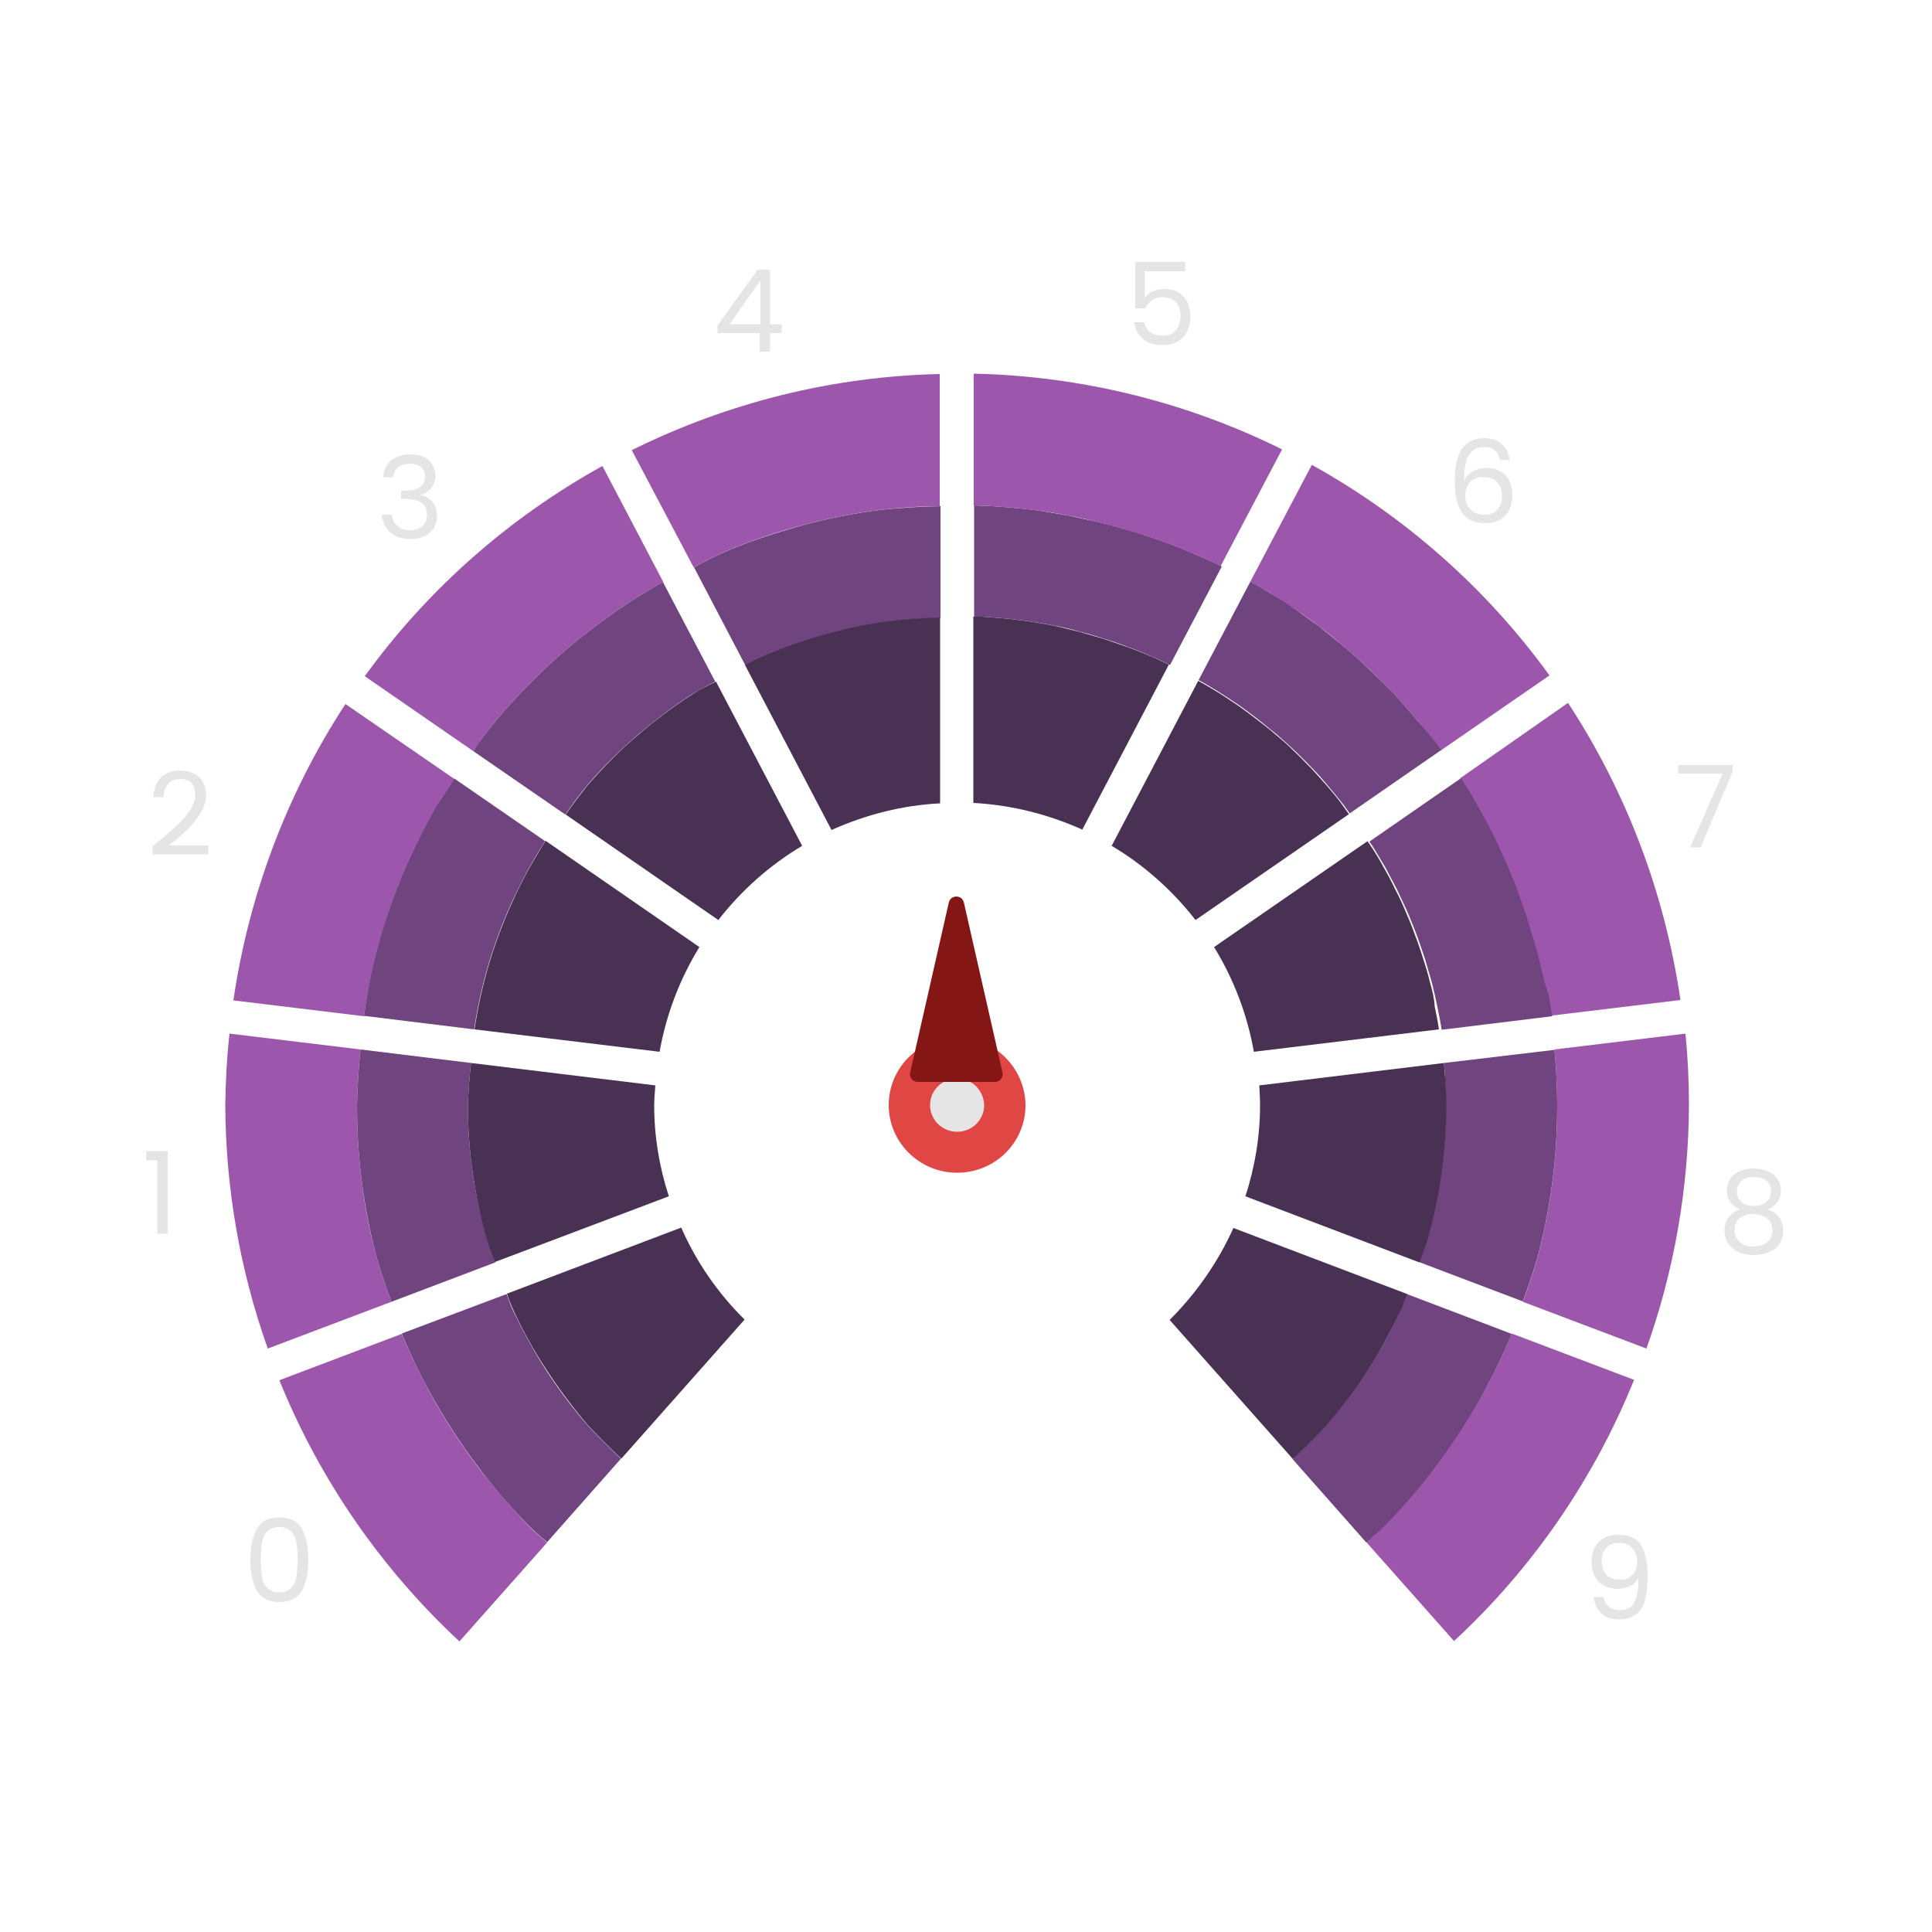 <svg width="500" height="500" viewBox="0 0 500 500" fill="none" xmlns="http://www.w3.org/2000/svg">
<path d="M339.5 120.3L323.6 150.5C325.5 151.6 327.5 152.7 329.4 153.9C331.4 155.2 333.4 156.5 335.4 157.8C337.4 159.2 339.3 160.5 341.2 162C343.1 163.4 345 164.9 346.8 166.5C348.6 168 350.4 169.6 352.2 171.2C354 172.8 355.7 174.5 357.4 176.2C359.1 177.9 360.7 179.6 362.4 181.4C364 183.2 365.6 185 367.1 186.8C368.6 188.6 370.1 190.5 371.6 192.4C372 193 372.5 193.6 372.9 194.2L401 174.8C384.8 152.4 363.8 133.8 339.5 120.3Z" fill="#9C57AC"/>
<path d="M367.1 186.8C365.6 185 364 183.2 362.4 181.4C360.8 179.6 359.1 177.9 357.4 176.2C355.7 174.5 354 172.9 352.2 171.2C350.4 169.6 348.6 168 346.8 166.5C345 165 343.1 163.5 341.2 162C339.3 160.6 337.3 159.2 335.4 157.8C333.4 156.4 331.4 155.1 329.4 153.9C327.5 152.7 325.6 151.6 323.6 150.5L310.2 176C311.7 176.8 313.1 177.7 314.5 178.5C316.3 179.6 318.1 180.8 319.9 182C321.7 183.2 323.4 184.5 325.1 185.8C326.8 187.1 328.4 188.5 330.1 189.8C331.7 191.2 333.3 192.6 334.9 194.1C336.4 195.6 338 197.1 339.4 198.6C340.9 200.1 342.3 201.7 343.7 203.4C345.1 205 346.4 206.7 347.8 208.4C348.3 209.1 348.8 209.8 349.3 210.5L373 194.1C372.6 193.5 372.1 192.9 371.7 192.3C370.2 190.5 368.7 188.6 367.1 186.8Z" fill="#70447E"/>
<path d="M377.9 201.4C378.5 202.3 379.1 203.3 379.7 204.2C381 206.2 382.2 208.3 383.3 210.4C384.5 212.5 385.6 214.6 386.6 216.7C387.7 218.8 388.7 221 389.6 223.2C390.6 225.4 391.5 227.6 392.3 229.8C393.2 232 394 234.3 394.7 236.6C395.5 238.9 396.2 241.2 396.8 243.5C397.5 245.8 398.1 248.1 398.6 250.4C399.1 252.7 399.6 255.1 400.1 257.4C400.4 259.2 400.7 261.1 401 262.9L434.9 258.8C430.9 231.4 421 205.1 405.8 181.9L377.9 201.4Z" fill="#9C57AC"/>
<path d="M398.8 250.4C398.3 248.1 397.7 245.8 397 243.5C396.3 241.2 395.6 238.9 394.9 236.6C394.1 234.3 393.3 232.1 392.5 229.8C391.6 227.6 390.7 225.4 389.8 223.2C388.8 221 387.8 218.8 386.8 216.7C385.7 214.6 384.6 212.4 383.5 210.4C382.3 208.3 381.1 206.2 379.9 204.2C379.3 203.3 378.7 202.3 378.1 201.4L354.4 217.8C354.7 218.2 355 218.7 355.3 219.1C356.4 220.9 357.5 222.8 358.6 224.6C359.6 226.5 360.6 228.4 361.6 230.3C362.5 232.2 363.4 234.2 364.3 236.1C365.1 238.1 365.9 240 366.7 242.1C367.4 244.1 368.1 246.1 368.8 248.2C369.4 250.2 370 252.3 370.6 254.4C371.1 256.5 371.6 258.6 372 260.6C372.4 262.6 372.8 264.5 373.1 266.5L401.7 263C401.4 261.2 401.1 259.3 400.8 257.5C399.9 255.1 399.4 252.8 398.8 250.4Z" fill="#70447E"/>
<path d="M402.3 271.6C402.5 274.1 402.7 276.4 402.8 278.8C402.9 281.2 403 283.6 403 286C403 292.8 402.6 299.6 401.7 306.3C400.8 313 399.5 319.7 397.7 326.2C396.6 329.8 395.4 333.4 394.1 336.9L426.1 349C433.3 328.8 437 307.5 437.1 286C437.1 279.8 436.8 273.6 436.2 267.5L402.3 271.6Z" fill="#9C57AC"/>
<path d="M402.3 271.7L373.7 275.1C373.8 276.6 374 278.1 374 279.6C374.1 281.7 374.2 283.9 374.2 286C374.2 292 373.8 298 372.9 304C372 310 370.8 315.9 369.1 321.6C368.5 323.3 367.9 325 367.2 326.6L394.1 336.8C395.4 333.3 396.6 329.7 397.7 326.1C399.5 319.6 400.8 312.9 401.7 306.2C402.6 299.5 403 292.7 403 285.9C403 283.5 402.9 281.1 402.8 278.7C402.7 276.4 402.5 274.1 402.3 271.7Z" fill="#70447E"/>
<path d="M391.1 345.4C388.5 351.7 385.5 357.8 382.1 363.6C378.7 369.5 374.9 375.1 370.8 380.5C366.7 385.9 362.2 391 357.4 395.8C356.2 396.9 354.9 398 353.6 399.1L376.3 424.7C396.6 405.9 412.5 382.8 422.9 357.1L391.2 345.1C391.2 345.2 391.2 345.3 391.1 345.4Z" fill="#9C57AC"/>
<path d="M362.7 338.6C360.2 344.1 357.3 349.4 354 354.4C350.7 359.5 347.1 364.3 343.2 368.9C340.4 371.9 337.5 374.8 334.5 377.6L353.6 399.2C354.9 398.1 356.1 397 357.4 395.9C362.2 391.1 366.7 386 370.8 380.6C374.9 375.2 378.7 369.6 382.1 363.7C385.5 357.8 388.5 351.7 391.1 345.5C391.1 345.4 391.2 345.3 391.2 345.2L364.1 334.9C363.7 336.1 363.2 337.3 362.7 338.6Z" fill="#70447E"/>
<path d="M124.4 380.6C120.3 375.2 116.5 369.6 113.1 363.7C109.7 357.8 106.7 351.7 104.1 345.5C104.1 345.4 104 345.3 104 345.2L72.3 357.2C82.7 382.9 98.6 405.9 118.9 424.8L141.6 399.2C140.3 398.1 139.1 397 137.8 395.9C133 391 128.6 385.9 124.4 380.6Z" fill="#9C57AC"/>
<path d="M141.2 354.4C137.9 349.3 135.1 344 132.5 338.6C132 337.4 131.6 336.1 131.1 334.9L104 345.1C104 345.2 104.1 345.3 104.1 345.4C106.7 351.7 109.7 357.8 113.1 363.6C116.5 369.5 120.3 375.1 124.4 380.5C128.5 385.9 133 391 137.8 395.8C139 396.9 140.3 398 141.6 399.1L160.7 377.5C157.7 374.7 154.8 371.8 152 368.8C148.1 364.3 144.5 359.5 141.2 354.4Z" fill="#70447E"/>
<path d="M93.7 306.3C92.8 299.6 92.4 292.8 92.4 286C92.5 281.2 92.8 276.4 93.3 271.6L59.4 267.5C58.7 273.6 58.4 279.8 58.3 286C58.4 307.5 62.1 328.8 69.3 349L101.3 336.9C100 333.4 98.8 329.8 97.7 326.2C95.9 319.7 94.5 313 93.7 306.3Z" fill="#9C57AC"/>
<path d="M122.4 304C121.5 298 121.1 292 121.1 286C121.2 282.4 121.5 278.7 121.9 275.1L93.3 271.6C92.8 276.4 92.5 281.2 92.4 286C92.4 292.8 92.8 299.6 93.7 306.3C94.6 313 95.9 319.7 97.7 326.2C98.8 329.8 100 333.4 101.3 336.9L128.2 326.7C127.5 325 126.9 323.4 126.3 321.7C124.6 315.9 123.3 310 122.4 304Z" fill="#70447E"/>
<path d="M60.4 258.9L94.2 263C95 257.2 96.2 251.5 97.6 245.8C99.4 239.3 101.5 232.8 104.1 226.6C106.7 220.3 109.7 214.3 113.1 208.4C114.6 206.1 116.1 203.8 117.6 201.6L89.4 182.2C74.3 205.3 64.4 231.5 60.4 258.9Z" fill="#9C57AC"/>
<path d="M113.1 208.3C109.7 214.2 106.7 220.3 104.1 226.5C101.5 232.8 99.3 239.2 97.6 245.7C96.1 251.4 95 257.1 94.2 262.9L122.7 266.4C123.5 261 124.7 255.6 126.2 250.3C127.9 244.5 130 238.9 132.5 233.4C135 228 137.8 222.7 141.1 217.7L117.6 201.5C116.1 203.8 114.6 206 113.1 208.3Z" fill="#70447E"/>
<path d="M94.4 175L122.5 194.4C123.1 193.4 123.8 192.5 124.4 191.5C128.5 186.1 133 181 137.8 176.2C142.6 171.4 147.7 166.9 153.1 162.8C158.5 158.7 164.1 154.9 170 151.5C170.6 151.2 171.1 150.9 171.7 150.7L155.9 120.6C131.7 134 110.7 152.5 94.4 175Z" fill="#9C57AC"/>
<path d="M170 151.5C164.1 154.9 158.5 158.7 153.1 162.8C147.7 166.9 142.6 171.4 137.8 176.2C133 181 128.5 186.1 124.4 191.5C123.7 192.5 123.1 193.4 122.5 194.4L146.3 210.8C148.1 208.2 150 205.6 152 203.2C155.9 198.6 160.2 194.4 164.8 190.4C169.4 186.5 174.2 182.8 179.2 179.6C181.1 178.5 183.1 177.4 185.1 176.4L171.6 150.7C171.1 150.9 170.6 151.2 170 151.5Z" fill="#70447E"/>
<path d="M179.5 146.8C182.4 145.3 185.3 143.8 188.2 142.5C194.5 139.9 200.9 137.7 207.4 136C213.9 134.2 220.6 132.9 227.3 132C232.6 131.4 237.9 131 243.2 131V96.8C215.5 97.4 188.3 104.2 163.5 116.5L179.5 146.8Z" fill="#9C57AC"/>
<path d="M207.5 136C201 137.8 194.5 139.9 188.3 142.5C185.3 143.8 182.4 145.3 179.6 146.8L192.9 172.2C193.7 171.8 194.4 171.4 195.2 171C200.7 168.5 206.3 166.4 212.1 164.7C217.9 163 223.8 161.7 229.7 160.9C234.2 160.3 238.8 160 243.4 159.9V131C238.1 131.1 232.8 131.4 227.5 132C220.7 132.9 214 134.2 207.5 136Z" fill="#70447E"/>
<path d="M303.8 141.2C301.6 140.3 299.3 139.5 297.1 138.8C294.8 138 292.5 137.3 290.2 136.7C287.9 136 285.6 135.4 283.3 134.9C281 134.4 278.6 133.9 276.3 133.4C273.9 133 271.6 132.6 269.2 132.2C266.8 131.9 264.5 131.6 262.1 131.4C259.7 131.2 257.3 131 254.9 130.9C254 130.9 253 130.8 252.1 130.8V159.6C252.8 159.6 253.5 159.6 254.2 159.6C256.3 159.7 258.5 159.9 260.6 160.1C262.7 160.3 264.8 160.6 267 160.9C269.1 161.2 271.2 161.6 273.3 162C275.4 162.4 277.5 162.9 279.5 163.5C281.6 164 283.6 164.6 285.7 165.3C287.7 165.9 289.8 166.6 291.8 167.4C293.8 168.1 295.8 168.9 297.8 169.8C299.5 170.5 301.2 171.3 302.8 172.1L316.2 146.6C314.4 145.7 312.5 144.8 310.6 144C308.2 143 306 142 303.8 141.2Z" fill="#70447E"/>
<path d="M252 130.8C252.9 130.8 253.9 130.8 254.8 130.9C257.2 131 259.6 131.2 262 131.4C264.4 131.6 266.8 131.9 269.1 132.2C271.5 132.5 273.8 132.9 276.2 133.4C278.6 133.8 280.9 134.3 283.2 134.9C285.5 135.4 287.8 136.1 290.1 136.7C292.4 137.4 294.7 138.1 297 138.8C299.3 139.6 301.5 140.4 303.7 141.2C305.9 142.1 308.1 143 310.3 143.9C312.2 144.7 314 145.6 315.9 146.5L331.8 116.3C307 104 279.7 97.3 252 96.7V130.8Z" fill="#9C57AC"/>
<path d="M343.6 203.6C342.2 202 340.8 200.4 339.3 198.8C337.8 197.3 336.3 195.7 334.8 194.3C333.3 192.8 331.7 191.4 330 190C328.4 188.6 326.7 187.3 325 186C323.3 184.7 321.6 183.4 319.8 182.2C318 181 316.3 179.8 314.4 178.7C313 177.8 311.5 177 310.1 176.2L287.7 218.9C296.1 223.9 303.4 230.4 309.4 238.1L349.1 210.7C348.6 210 348.1 209.3 347.6 208.6C346.4 206.9 345 205.2 343.6 203.6Z" fill="#483153"/>
<path d="M370.1 254.3C369.6 252.2 369 250.2 368.3 248.1C367.7 246.1 367 244 366.2 242C365.5 240 364.7 238 363.8 236C363 234 362.1 232.1 361.1 230.2C360.2 228.3 359.2 226.4 358.1 224.5C357.1 222.6 356 220.8 354.8 219C354.5 218.6 354.2 218.1 353.9 217.7L314.2 245.1C319.3 253.4 322.8 262.6 324.5 272.2L372.4 266.4C372.1 264.4 371.7 262.4 371.3 260.5C371.2 258.4 370.7 256.4 370.1 254.3Z" fill="#483153"/>
<path d="M373.7 275.1L325.9 280.9C326 282.6 326.1 284.3 326.1 286C326.1 294 324.8 302 322.3 309.6L367.3 326.7C368 325 368.6 323.4 369.2 321.7C370.9 315.9 372.2 310 373 304.1C373.9 298.1 374.3 292.1 374.3 286.1C374.3 284 374.2 281.8 374.1 279.7C373.9 278.1 373.8 276.6 373.7 275.1Z" fill="#483153"/>
<path d="M302.7 341.6L334.6 377.6C337.6 374.8 340.5 371.9 343.3 368.9C347.2 364.3 350.9 359.5 354.1 354.4C357.4 349.3 360.2 344 362.8 338.6C363.3 337.4 363.7 336.1 364.2 334.9L319.2 317.8C315.2 326.7 309.6 334.7 302.7 341.6Z" fill="#483153"/>
<path d="M131.2 334.8C131.6 336.1 132.1 337.3 132.6 338.5C135.1 344 138 349.3 141.3 354.3C144.6 359.4 148.2 364.2 152.1 368.8C154.9 371.8 157.8 374.7 160.8 377.5L192.7 341.5C185.8 334.7 180.2 326.6 176.3 317.7L131.2 334.8Z" fill="#483153"/>
<path d="M169.6 280.9L121.9 275.1C121.5 278.7 121.2 282.4 121.1 286C121.1 292 121.5 298 122.4 304C123.3 310 124.5 315.9 126.2 321.6C126.8 323.3 127.4 325 128.1 326.6L173.1 309.6C170.6 302 169.3 294 169.3 286C169.3 284.3 169.5 282.6 169.6 280.9Z" fill="#483153"/>
<path d="M132.6 233.4C130.1 238.9 128 244.5 126.3 250.3C124.8 255.6 123.6 261 122.8 266.4L170.7 272.2C172.4 262.6 175.9 253.4 181 245.1L141.2 217.6C137.9 222.8 135 228 132.6 233.4Z" fill="#483153"/>
<path d="M179.3 179.6C174.2 182.9 169.4 186.5 164.9 190.4C160.3 194.3 156.1 198.6 152.1 203.2C150.1 205.7 148.2 208.2 146.4 210.8L185.9 238.1C191.9 230.4 199.2 223.9 207.6 218.9L185.3 176.4C183.2 177.4 181.2 178.4 179.3 179.6Z" fill="#483153"/>
<path d="M212 164.6C206.2 166.3 200.6 168.4 195.1 170.9C194.3 171.3 193.6 171.7 192.8 172.1L215.2 214.8C224.1 210.8 233.6 208.4 243.3 207.9V159.8C238.7 159.9 234.2 160.2 229.6 160.8C223.7 161.6 217.8 162.9 212 164.6Z" fill="#483153"/>
<path d="M291.6 167.4C289.6 166.7 287.6 166 285.5 165.3C283.5 164.7 281.4 164.1 279.3 163.5C277.2 163 275.1 162.5 273.1 162C271 161.6 268.9 161.2 266.8 160.9C264.7 160.6 262.6 160.3 260.4 160.1C258.3 159.9 256.1 159.7 254 159.6C253.3 159.6 252.6 159.6 251.9 159.6V207.8C261.6 208.3 271.2 210.7 280.1 214.7L302.5 172C300.8 171.2 299.2 170.4 297.5 169.7C295.6 168.9 293.6 168.1 291.6 167.4Z" fill="#483153"/>
<path d="M247.7 268.5C237.9 268.5 230 276.3 230 286C230 295.6 237.9 303.5 247.7 303.5C257.5 303.5 265.4 295.7 265.4 286C265.3 276.4 257.4 268.5 247.7 268.5Z" fill="#E04644"/>
<path d="M247.7 279.1C243.8 279.1 240.7 282.2 240.7 286C240.7 289.8 243.8 292.9 247.7 292.9C251.6 292.9 254.7 289.8 254.7 286C254.6 282.2 251.5 279.1 247.7 279.1Z" fill="#E5E5E5"/>
<path d="M448.3 200L440.1 219.3H437.4L445.8 200.2H434.3V198H448.4V200H448.3Z" fill="#E5E5E5"/>
<path d="M384.1 115.7C382.3 115.7 381 116.4 380.2 117.7C379.3 119.1 378.9 121.3 378.9 124.4C379.4 123.4 380.1 122.6 381.2 122C382.3 121.4 383.4 121.1 384.7 121.1C386.7 121.1 388.4 121.7 389.6 123C390.8 124.3 391.4 126 391.4 128.3C391.4 129.6 391.1 130.9 390.6 131.9C390.1 133 389.3 133.8 388.2 134.5C387.1 135.1 385.9 135.4 384.4 135.4C382.4 135.4 380.8 134.9 379.6 134C378.5 133.1 377.7 131.8 377.2 130.2C376.7 128.6 376.5 126.6 376.5 124.3C376.5 117 379 113.4 384.1 113.4C386 113.4 387.6 113.9 388.7 115C389.8 116 390.5 117.4 390.7 119H388.2C387.7 116.8 386.4 115.7 384.1 115.7ZM381.7 123.9C380.9 124.2 380.3 124.8 379.9 125.5C379.5 126.2 379.2 127.1 379.2 128.1C379.2 129.6 379.6 130.8 380.5 131.8C381.4 132.8 382.6 133.2 384.2 133.2C385.6 133.2 386.7 132.8 387.5 131.9C388.3 131 388.7 129.9 388.7 128.4C388.7 126.9 388.3 125.6 387.5 124.8C386.7 123.9 385.6 123.5 384 123.5C383.3 123.4 382.5 123.5 381.7 123.9Z" fill="#E5E5E5"/>
<path d="M306.7 70.2H296.3V77C296.8 76.4 297.4 75.8 298.3 75.4C299.2 75 300.1 74.8 301.2 74.8C302.8 74.8 304.2 75.1 305.2 75.8C306.2 76.5 307 77.4 307.4 78.4C307.8 79.5 308.1 80.6 308.1 81.8C308.1 83.2 307.8 84.5 307.3 85.6C306.8 86.7 306 87.6 304.9 88.3C303.8 89 302.4 89.3 300.8 89.3C298.7 89.3 297 88.8 295.8 87.7C294.6 86.6 293.7 85.2 293.5 83.4H296.1C296.4 84.5 296.9 85.4 297.7 86C298.5 86.6 299.6 86.9 300.8 86.9C302.4 86.9 303.5 86.4 304.3 85.5C305.1 84.6 305.5 83.3 305.5 81.8C305.5 80.3 305.1 79.1 304.3 78.2C303.5 77.4 302.3 76.9 300.8 76.9C299.8 76.9 298.8 77.2 298.1 77.7C297.4 78.2 296.8 78.9 296.4 79.8H293.8V67.8H306.7V70.2Z" fill="#E5E5E5"/>
<path d="M185.7 86.2V84.2L196.1 69.8H199.3V83.9H202.3V86.2H199.3V91H196.6V86.2H185.7ZM196.8 72.6L188.8 83.9H196.8V72.6Z" fill="#E5E5E5"/>
<path d="M101.3 119.1C102.6 118.1 104.2 117.6 106.2 117.6C107.5 117.6 108.7 117.8 109.7 118.3C110.7 118.8 111.4 119.4 111.9 120.3C112.4 121.1 112.7 122.1 112.7 123.1C112.7 124.3 112.3 125.4 111.6 126.3C110.9 127.2 110 127.8 108.9 128V128.1C110.2 128.4 111.2 129 112 130C112.8 130.9 113.1 132.1 113.1 133.6C113.1 134.7 112.8 135.7 112.3 136.6C111.8 137.5 111 138.2 110 138.7C109 139.2 107.7 139.5 106.3 139.5C104.2 139.5 102.5 139 101.1 137.9C99.8 136.8 99 135.2 98.8 133.2H101.4C101.5 134.4 102 135.4 102.9 136.1C103.7 136.9 104.8 137.2 106.2 137.2C107.6 137.2 108.6 136.8 109.4 136.1C110.1 135.4 110.5 134.4 110.5 133.3C110.5 131.8 110 130.7 109 130.1C108 129.4 106.5 129.1 104.5 129.1H103.8V127H104.5C106.3 127 107.7 126.7 108.6 126.1C109.5 125.5 110 124.6 110 123.4C110 122.4 109.7 121.5 109 120.9C108.3 120.3 107.3 120 106.1 120C104.9 120 103.9 120.3 103.1 120.9C102.3 121.5 101.9 122.4 101.8 123.5H99.2C99.3 121.5 100 120.1 101.3 119.1Z" fill="#E5E5E5"/>
<path d="M45.4 214C46.8 212.7 48 211.4 49 209.9C50 208.5 50.5 207.1 50.5 205.7C50.5 204.4 50.2 203.4 49.6 202.7C49 202 48 201.6 46.6 201.6C45.3 201.6 44.2 202 43.5 202.9C42.8 203.7 42.4 204.9 42.3 206.3H39.7C39.8 204.1 40.5 202.4 41.7 201.2C43 200 44.6 199.4 46.6 199.4C48.6 199.4 50.3 200 51.5 201.1C52.7 202.2 53.3 203.8 53.3 205.8C53.3 207.4 52.8 209 51.8 210.6C50.8 212.2 49.7 213.5 48.5 214.7C47.3 215.9 45.7 217.2 43.7 218.8H53.9V221.1H39.5V219C42 217 43.9 215.3 45.4 214Z" fill="#E5E5E5"/>
<path d="M37.8 300.4V297.9H43.4V319.3H40.7V300.3H37.8V300.4Z" fill="#E5E5E5"/>
<path d="M66.5 395.6C67.6 393.7 69.5 392.7 72.3 392.7C75 392.7 77 393.7 78.1 395.6C79.2 397.5 79.8 400.2 79.8 403.6C79.8 407.1 79.2 409.8 78.1 411.7C77 413.6 75.1 414.6 72.3 414.6C69.5 414.6 67.6 413.6 66.5 411.7C65.4 409.8 64.8 407.1 64.8 403.6C64.8 400.2 65.4 397.5 66.5 395.6ZM76.7 399.2C76.5 398 76 397 75.3 396.3C74.6 395.6 73.6 395.2 72.3 395.2C71 395.2 69.9 395.6 69.2 396.3C68.5 397 68 398 67.8 399.2C67.6 400.4 67.5 401.9 67.5 403.6C67.5 405.4 67.6 406.9 67.8 408.1C68 409.3 68.5 410.3 69.2 411C69.9 411.7 70.9 412.1 72.3 412.1C73.6 412.1 74.6 411.7 75.3 411C76 410.3 76.5 409.3 76.7 408.1C76.9 406.9 77 405.4 77 403.6C77.1 401.9 76.9 400.4 76.7 399.2Z" fill="#E5E5E5"/>
<path d="M416.4 415.8C417.1 416.4 418.1 416.7 419.3 416.7C420.9 416.7 422.2 416.1 422.9 414.8C423.7 413.5 424.1 411.3 424 408.3C423.6 409.2 422.9 409.9 421.9 410.4C420.9 410.9 419.9 411.2 418.7 411.2C417.4 411.2 416.2 410.9 415.2 410.4C414.2 409.9 413.3 409.1 412.8 408C412.2 407 411.9 405.7 411.9 404.2C411.9 402.1 412.5 400.4 413.7 399.1C414.9 397.8 416.7 397.2 418.9 397.2C421.7 397.2 423.6 398.1 424.7 399.9C425.8 401.7 426.4 404.4 426.4 407.9C426.4 410.4 426.2 412.4 425.7 414.1C425.3 415.7 424.5 417 423.4 417.8C422.3 418.7 420.9 419.1 419.1 419.1C417.1 419.1 415.5 418.6 414.4 417.5C413.3 416.4 412.6 415 412.5 413.3H415C415.2 414.3 415.6 415.2 416.4 415.8ZM422.4 407.6C423.2 406.8 423.7 405.7 423.7 404.3C423.7 402.8 423.3 401.6 422.5 400.7C421.7 399.8 420.5 399.3 419 399.3C417.6 399.3 416.5 399.7 415.7 400.6C414.9 401.5 414.5 402.6 414.5 404C414.5 405.4 414.9 406.6 415.7 407.5C416.5 408.4 417.7 408.8 419.2 408.8C420.5 408.9 421.6 408.5 422.4 407.6Z" fill="#E5E5E5"/>
<path d="M447.8 311.1C447.2 310.3 446.9 309.3 446.9 308.1C446.9 307 447.2 306.1 447.7 305.2C448.2 304.3 449 303.7 450.1 303.2C451.2 302.7 452.4 302.4 453.9 302.4C455.4 302.4 456.7 302.7 457.7 303.2C458.8 303.7 459.6 304.4 460.1 305.2C460.6 306.1 460.9 307 460.9 308.1C460.9 309.2 460.6 310.3 460 311.1C459.4 311.9 458.5 312.6 457.5 313C458.7 313.4 459.7 314 460.4 315C461.1 316 461.5 317.1 461.5 318.4C461.5 319.7 461.2 320.8 460.6 321.8C460 322.8 459.1 323.5 457.9 324C456.7 324.5 455.4 324.8 453.9 324.8C452.4 324.8 451.1 324.5 449.9 324C448.8 323.5 447.9 322.7 447.2 321.8C446.6 320.8 446.3 319.7 446.3 318.4C446.3 317.1 446.7 315.9 447.4 315C448.1 314.1 449.1 313.4 450.3 313C449.2 312.5 448.4 311.9 447.8 311.1ZM450.3 315.2C449.4 315.9 448.9 316.9 448.9 318.3C448.9 319.6 449.4 320.6 450.2 321.4C451.1 322.2 452.3 322.6 453.8 322.6C455.3 322.6 456.5 322.2 457.4 321.4C458.3 320.6 458.7 319.6 458.7 318.3C458.7 317 458.2 316 457.3 315.3C456.4 314.6 455.2 314.2 453.7 314.2C452.5 314.1 451.3 314.5 450.3 315.2ZM457.2 305.6C456.4 304.9 455.3 304.6 453.9 304.6C452.5 304.6 451.5 304.9 450.7 305.6C449.9 306.3 449.5 307.2 449.5 308.4C449.5 309.5 449.9 310.4 450.7 311.1C451.5 311.8 452.6 312.1 453.9 312.1C455.2 312.1 456.3 311.8 457.1 311.1C457.9 310.4 458.3 309.5 458.3 308.4C458.4 307.2 458 306.2 457.2 305.6Z" fill="#E5E5E5"/>
<path d="M245.55 233.581C246.022 231.505 248.979 231.505 249.45 233.581L259.445 277.557C259.729 278.808 258.778 280 257.495 280H237.506C236.222 280 235.271 278.808 235.555 277.557L245.55 233.581Z" fill="#851616"/>
</svg>
